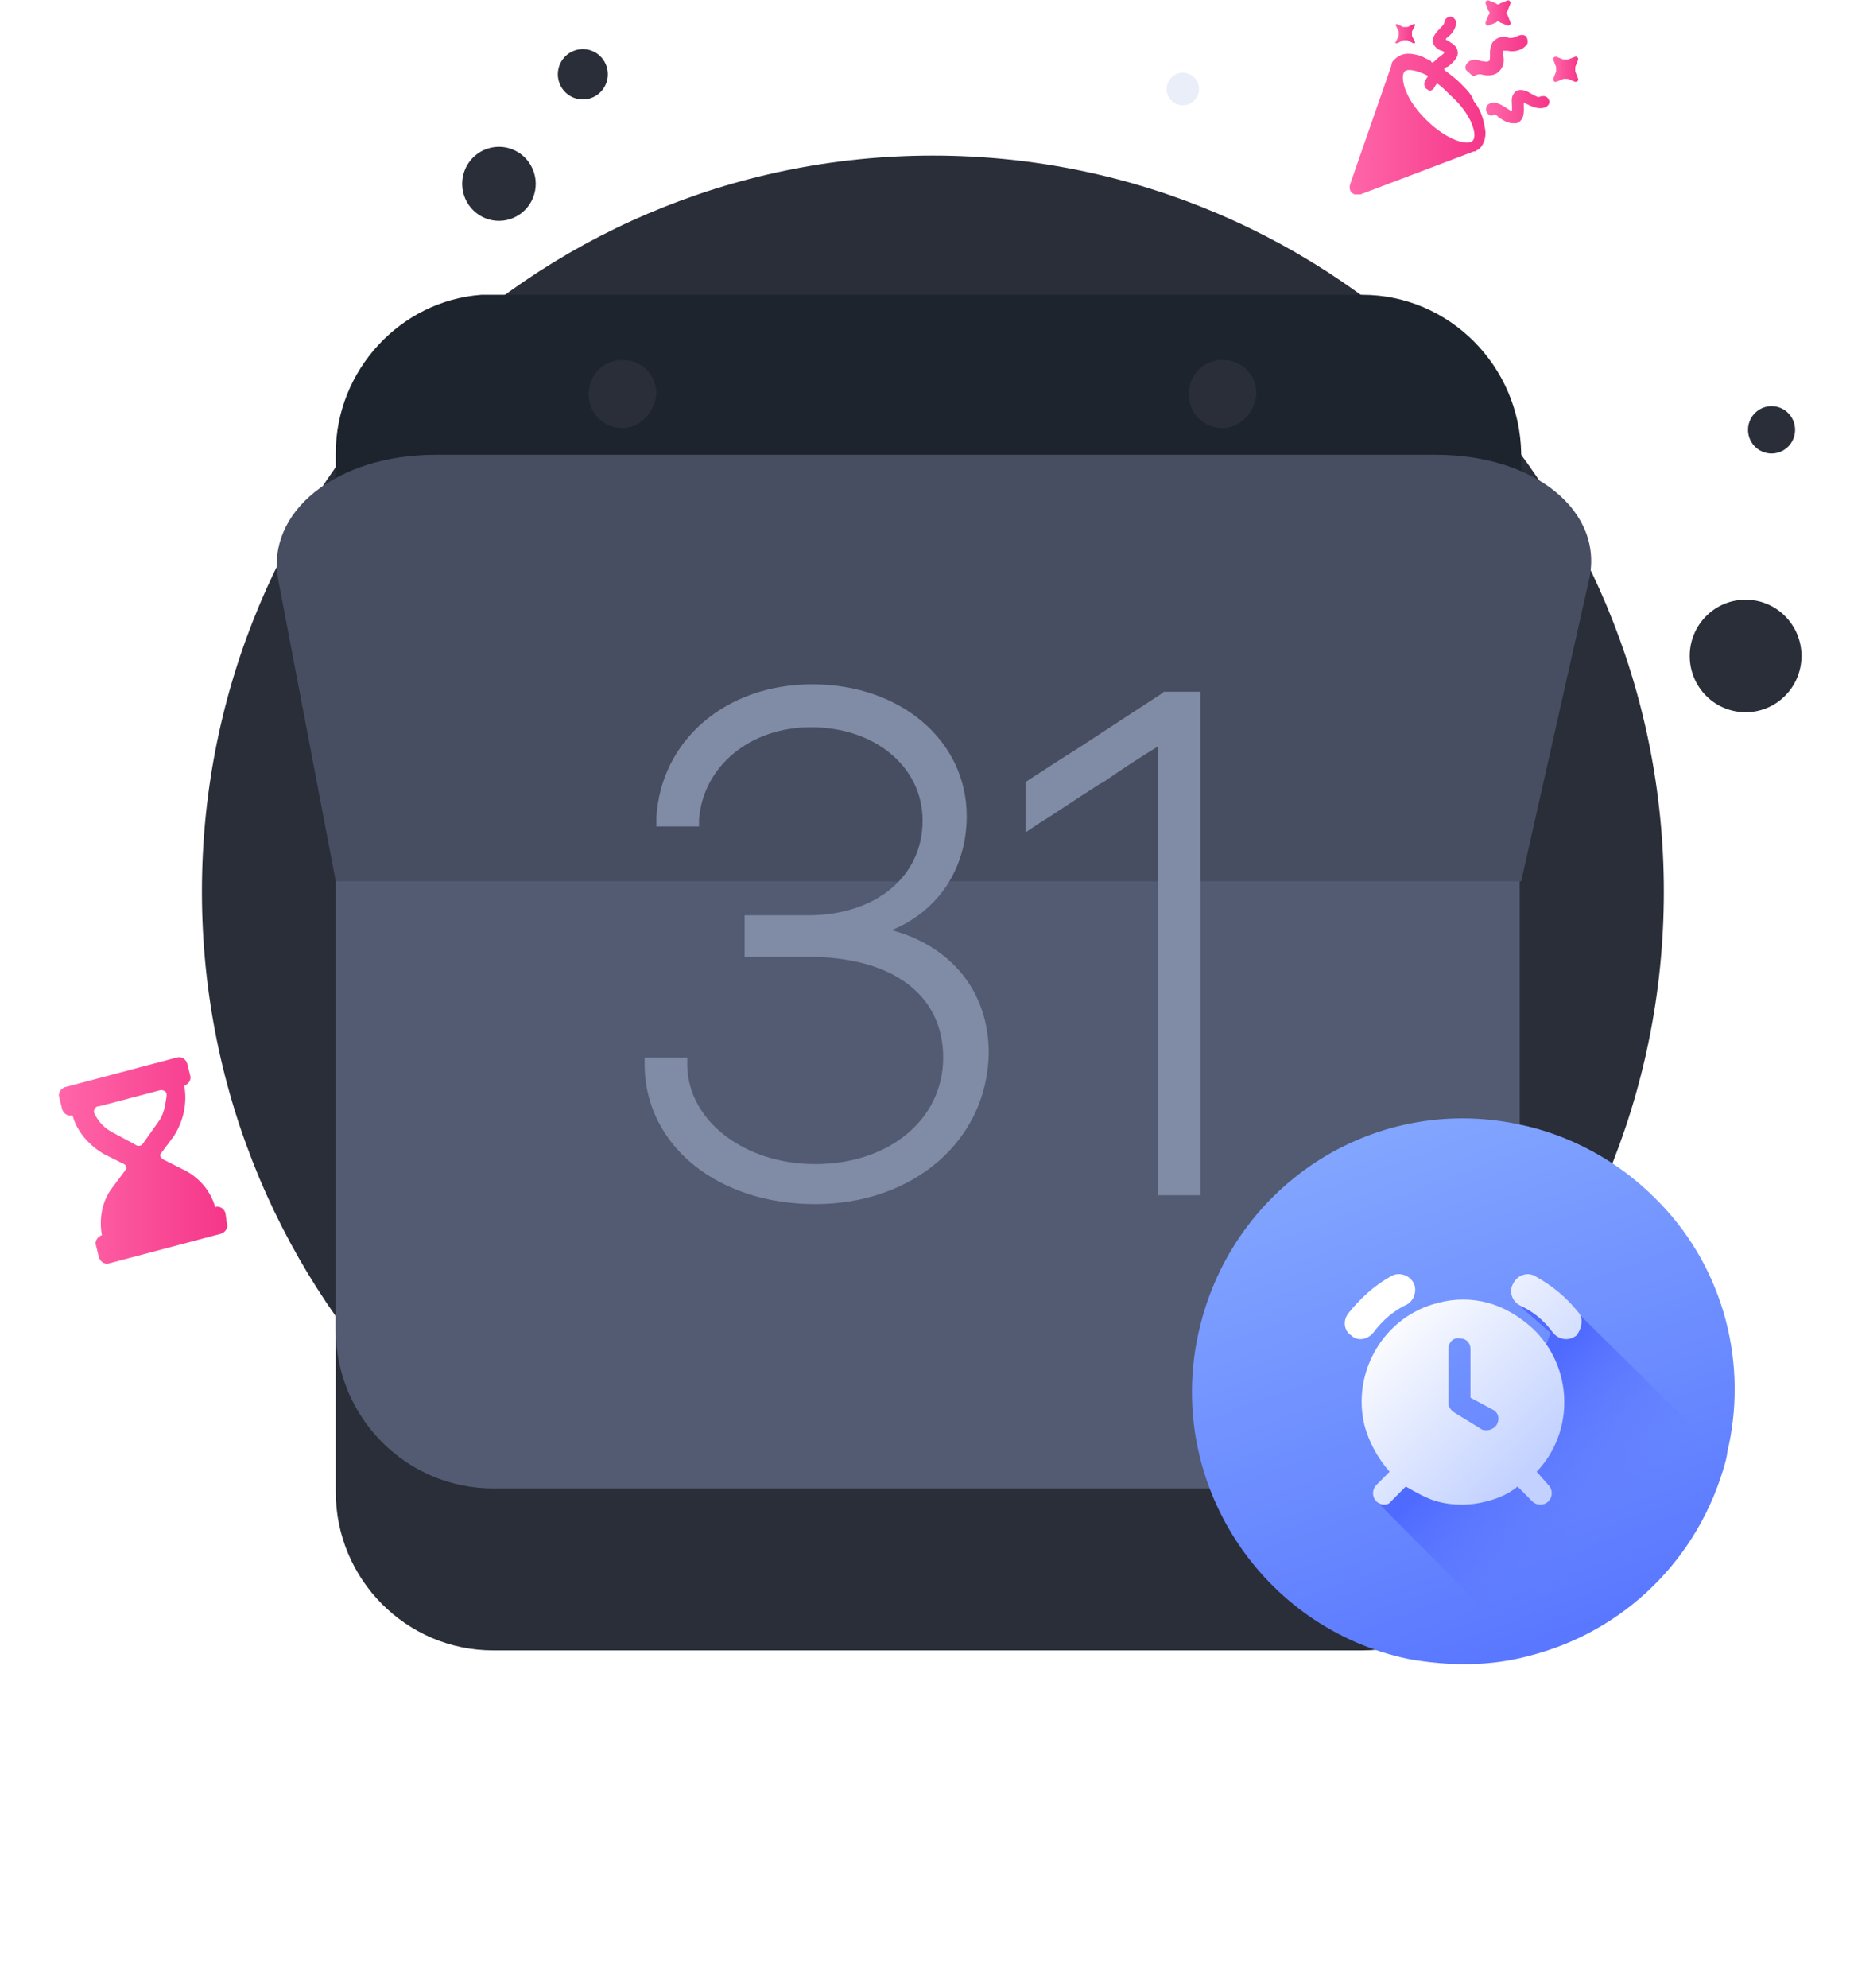<svg width="126" height="135" viewBox="0 0 126 135" fill="none" xmlns="http://www.w3.org/2000/svg">
<path d="M63.4 110.548C90.836 110.548 113.077 88.167 113.077 60.558C113.077 32.949 90.836 10.568 63.4 10.568C35.963 10.568 13.722 32.949 13.722 60.558C13.722 88.167 35.963 110.548 63.4 110.548Z" fill="#2A2E38"/>
<path d="M121.196 47.374C122.745 45.95 122.853 43.532 121.438 41.974C120.023 40.416 117.62 40.307 116.071 41.731C114.523 43.155 114.415 45.573 115.83 47.131C117.245 48.689 119.648 48.798 121.196 47.374Z" fill="#2A2E39"/>
<path d="M34.682 14.876C35.995 14.447 36.713 13.028 36.286 11.708C35.859 10.387 34.45 9.664 33.137 10.094C31.825 10.523 31.107 11.941 31.533 13.262C31.96 14.583 33.37 15.306 34.682 14.876Z" fill="#2A2E39"/>
<path d="M40.137 6.672C41.029 6.38 41.517 5.415 41.227 4.517C40.937 3.619 39.979 3.128 39.086 3.42C38.194 3.711 37.705 4.676 37.995 5.574C38.285 6.472 39.244 6.964 40.137 6.672Z" fill="#2A2E39"/>
<path d="M121.477 30.381C122.129 29.781 122.174 28.763 121.578 28.107C120.983 27.451 119.971 27.405 119.319 28.005C118.667 28.604 118.621 29.622 119.217 30.278C119.813 30.934 120.825 30.98 121.477 30.381Z" fill="#2A2E39"/>
<path d="M81.13 6.861C81.578 6.449 81.61 5.749 81.2 5.297C80.79 4.846 80.094 4.815 79.646 5.227C79.197 5.639 79.166 6.34 79.576 6.791C79.986 7.242 80.681 7.274 81.13 6.861Z" fill="#EAEEF9"/>
<g filter="url(#filter0_d)">
<path d="M92.587 20.023H69.997H32.713C27.216 20.425 22.818 25.152 22.818 30.785V56.836V59.753V90.331C22.818 96.265 27.616 101.093 33.513 101.093H92.587C98.484 101.093 103.282 96.265 103.282 90.331V59.753V56.836V30.785C103.282 24.851 98.484 20.023 92.587 20.023Z" fill="#2A2E38"/>
</g>
<path d="M92.587 20.023H69.997H32.713C27.216 20.425 22.818 25.152 22.818 30.785V55.529H103.382V30.785C103.282 24.851 98.484 20.023 92.587 20.023ZM42.309 29.075C41.01 29.075 40.01 28.069 40.01 26.762C40.01 25.454 41.01 24.448 42.309 24.448C43.609 24.448 44.608 25.454 44.608 26.762C44.508 27.969 43.509 29.075 42.309 29.075ZM83.091 29.075C81.791 29.075 80.792 28.069 80.792 26.762C80.792 25.454 81.791 24.448 83.091 24.448C84.39 24.448 85.39 25.454 85.39 26.762C85.29 27.969 84.29 29.075 83.091 29.075Z" fill="#1E242D"/>
<path d="M22.818 56.836V90.331C22.818 96.265 27.616 101.093 33.513 101.093H92.587C98.484 101.093 103.282 96.265 103.282 90.331V56.836H22.818Z" fill="#525B72"/>
<path d="M22.818 59.854L18.919 39.435C18.02 34.809 22.818 30.886 29.615 30.886H97.584C104.381 30.886 109.079 34.809 107.98 39.435L103.382 59.854" fill="#474E61"/>
<path d="M55.403 81.781C48.806 81.781 43.908 77.858 43.808 72.427V71.823H46.707V72.427C46.807 76.148 50.605 79.065 55.403 79.065C60.401 79.065 64.099 76.048 64.099 71.823C64.099 67.599 60.701 64.984 54.903 64.984H50.605V62.167H54.903C59.501 62.167 62.7 59.552 62.7 55.73C62.7 52.109 59.501 49.393 55.103 49.393C51.005 49.393 47.807 52.008 47.507 55.629V56.132H44.608V55.529C44.908 50.298 49.306 46.476 55.203 46.476C61.201 46.476 65.699 50.298 65.699 55.428C65.699 58.949 63.799 61.865 60.601 63.173C64.699 64.279 67.198 67.398 67.198 71.522C67.098 77.456 62.1 81.781 55.403 81.781Z" fill="#808BA5"/>
<path d="M78.693 81.278V50.701C77.693 51.304 76.294 52.209 74.994 53.115L74.794 53.215C73.195 54.221 71.596 55.328 70.596 55.931L69.697 56.535V53.115L69.997 52.913C70.796 52.411 71.996 51.606 73.295 50.801C75.294 49.494 77.593 47.985 78.993 47.08L79.093 46.979H81.591V81.177H78.693V81.278Z" fill="#808BA5"/>
<path d="M117.489 98.186C117.389 98.488 117.389 98.79 117.289 99.192C115.49 105.931 110.292 110.86 103.895 112.469C101.296 113.173 98.498 113.174 95.699 112.671C85.703 110.558 79.306 100.701 81.405 90.743C83.504 80.685 93.2 74.248 103.196 76.36C106.694 77.064 109.993 78.874 112.491 81.389C116.89 85.714 118.789 92.051 117.489 98.186Z" fill="url(#paint0_linear)"/>
<path d="M117.275 99.081C115.476 105.821 110.278 110.749 103.881 112.358L93.386 101.797L95.385 99.886L102.082 99.182L105.381 90.532L103.082 88.52L107.18 89.124L117.275 99.081Z" fill="url(#paint1_linear)"/>
<path d="M107.233 89.092C106.433 88.087 105.434 87.282 104.334 86.678C103.834 86.377 103.135 86.578 102.835 87.181C102.535 87.684 102.735 88.388 103.335 88.69C104.234 89.092 104.934 89.696 105.534 90.501C105.933 91.004 106.633 91.104 107.133 90.702C107.533 90.199 107.633 89.495 107.233 89.092Z" fill="url(#paint2_linear)"/>
<path d="M93.339 90.501C93.939 89.696 94.738 88.992 95.638 88.59C96.138 88.288 96.338 87.584 96.038 87.081C95.738 86.578 95.038 86.377 94.538 86.678C93.439 87.282 92.439 88.187 91.64 89.193C91.24 89.696 91.34 90.4 91.84 90.702C92.24 91.104 92.939 91.004 93.339 90.501Z" fill="url(#paint3_linear)"/>
<path d="M104.434 99.956C107.033 97.24 106.933 92.815 104.135 90.2C103.235 89.395 102.235 88.791 101.136 88.49C100.036 88.188 98.837 88.188 97.737 88.49C94.039 89.395 91.84 93.217 92.74 96.838C93.04 97.945 93.639 99.051 94.439 99.956L93.539 100.861C93.239 101.163 93.239 101.666 93.539 101.968C93.839 102.27 94.339 102.27 94.539 101.968L95.538 100.962C96.238 101.364 96.938 101.767 97.638 101.968C98.737 102.27 99.936 102.27 101.036 101.968C101.836 101.767 102.535 101.465 103.135 100.962L104.135 101.968C104.434 102.27 104.934 102.27 105.234 101.968C105.534 101.666 105.534 101.163 105.234 100.861L104.434 99.956ZM101.736 96.738C101.636 96.939 101.336 97.14 101.036 97.14C100.936 97.14 100.736 97.14 100.636 97.039L98.837 95.933C98.637 95.832 98.437 95.531 98.437 95.329V91.608C98.437 91.206 98.737 90.803 99.237 90.904C99.637 90.904 99.936 91.206 99.936 91.608V94.927L101.436 95.732C101.836 95.933 101.936 96.335 101.736 96.738Z" fill="url(#paint4_linear)"/>
<path d="M99.258 5.659C98.959 5.357 98.559 5.055 98.159 4.754V4.653C98.159 4.653 98.259 4.552 98.359 4.552C98.659 4.351 98.959 4.05 99.059 3.748C99.159 3.144 98.659 2.943 98.359 2.742C98.359 2.742 98.259 2.742 98.259 2.641L98.359 2.541C98.659 2.34 98.959 1.937 98.959 1.535C98.959 1.334 98.759 1.133 98.559 1.133C98.359 1.133 98.159 1.334 98.159 1.535C98.159 1.636 97.959 1.837 97.859 1.937C97.659 2.138 97.359 2.44 97.359 2.843C97.459 3.144 97.659 3.345 97.959 3.446C98.059 3.446 98.159 3.547 98.159 3.547C98.159 3.647 97.959 3.748 97.859 3.848C97.659 3.949 97.559 4.15 97.359 4.251C97.359 4.251 97.259 4.251 97.259 4.15C97.059 4.05 96.86 3.949 96.66 3.848C96.56 3.848 96.46 3.748 96.36 3.748C95.66 3.547 95.16 3.647 94.76 4.05C94.661 4.15 94.561 4.251 94.561 4.452L91.762 12.499C91.662 12.8 91.762 13.102 92.062 13.203C92.162 13.203 92.362 13.203 92.462 13.203L100.158 10.286H100.258C100.358 10.185 100.458 10.185 100.558 10.085C100.858 9.783 100.958 9.38 100.958 8.978C100.858 8.173 100.658 7.469 100.158 6.866C100.058 6.464 99.658 6.061 99.258 5.659ZM100.058 9.582C99.758 9.883 98.359 9.582 96.86 8.073C95.36 6.564 95.16 5.156 95.46 4.854C95.66 4.653 96.26 4.754 97.059 5.156L96.86 5.458C96.76 5.659 96.76 5.86 96.96 6.061C97.059 6.061 97.059 6.162 97.159 6.162C97.259 6.162 97.459 6.061 97.459 5.961L97.659 5.659C97.959 5.86 98.259 6.162 98.559 6.464C100.058 7.771 100.458 9.28 100.058 9.582Z" fill="url(#paint5_linear)"/>
<path d="M104.656 6.564C104.556 6.664 104.256 6.463 104.057 6.362C103.757 6.161 103.257 5.96 102.957 6.262C102.657 6.564 102.757 6.865 102.757 7.268C102.757 7.368 102.757 7.469 102.757 7.569C102.557 7.469 102.457 7.368 102.257 7.268C101.957 7.067 101.458 6.765 101.058 7.167C100.958 7.368 100.958 7.569 101.158 7.771C101.258 7.871 101.458 7.871 101.558 7.771C101.658 7.771 101.758 7.871 101.857 7.972C102.157 8.173 102.457 8.374 102.857 8.374C102.957 8.374 102.957 8.374 103.057 8.374C103.657 8.173 103.557 7.469 103.557 7.167C103.557 7.167 103.557 7.067 103.557 6.966C103.657 6.966 103.657 7.067 103.757 7.067C104.156 7.268 104.656 7.469 105.056 7.268C105.256 7.167 105.356 6.966 105.256 6.765C105.156 6.564 104.956 6.463 104.656 6.564C104.756 6.564 104.656 6.564 104.656 6.564Z" fill="url(#paint6_linear)"/>
<path d="M100.158 5.155C100.258 5.155 100.358 5.055 100.458 5.055C100.558 5.055 100.658 5.055 100.658 5.055C101.058 5.155 101.458 5.155 101.757 4.954C102.157 4.653 102.257 4.25 102.157 3.747C102.157 3.647 102.157 3.446 102.157 3.446C102.257 3.446 102.357 3.446 102.457 3.446C102.857 3.546 103.357 3.446 103.657 3.144C103.857 3.043 103.857 2.741 103.757 2.54C103.657 2.339 103.357 2.339 103.157 2.44C102.957 2.54 102.657 2.641 102.457 2.54C102.057 2.44 101.757 2.54 101.458 2.842C101.258 3.144 101.258 3.446 101.258 3.747C101.258 4.049 101.258 4.15 101.158 4.15C101.058 4.25 100.858 4.15 100.658 4.15C100.358 4.049 99.958 3.948 99.658 4.351C99.558 4.552 99.558 4.753 99.758 4.854C100.058 5.155 100.058 5.155 100.158 5.155Z" fill="url(#paint7_linear)"/>
<path d="M100.958 1.535C100.958 1.636 100.958 1.636 101.058 1.736H101.158L101.658 1.535C101.758 1.435 101.858 1.435 101.958 1.535L102.458 1.736C102.558 1.736 102.558 1.736 102.658 1.636V1.535L102.458 1.032C102.358 0.931 102.358 0.831 102.458 0.73L102.658 0.227C102.658 0.126 102.658 0.126 102.558 0.026H102.458L101.958 0.227C101.858 0.328 101.758 0.328 101.658 0.227L101.158 0.026C101.058 0.026 101.058 0.026 100.958 0.126V0.227L101.158 0.73C101.258 0.831 101.258 0.931 101.158 1.032L100.958 1.535Z" fill="url(#paint8_linear)"/>
<path d="M107.056 4.854C107.056 4.753 107.056 4.653 107.056 4.552L107.256 4.049C107.256 3.948 107.256 3.948 107.156 3.848H107.056L106.556 4.049C106.456 4.049 106.356 4.049 106.256 4.049L105.756 3.848C105.656 3.848 105.656 3.848 105.556 3.948V4.049L105.756 4.552C105.756 4.653 105.756 4.753 105.756 4.854L105.556 5.357C105.556 5.458 105.556 5.458 105.656 5.559H105.756L106.256 5.357C106.356 5.357 106.456 5.357 106.556 5.357L107.056 5.559C107.156 5.559 107.156 5.559 107.256 5.458V5.357L107.056 4.854Z" fill="url(#paint9_linear)"/>
<path d="M94.96 2.943L95.36 2.742C95.46 2.742 95.56 2.742 95.66 2.742L96.06 2.943H96.16V2.843L95.96 2.44C95.96 2.339 95.96 2.239 95.96 2.138L96.16 1.736V1.635H96.06L95.66 1.836C95.56 1.836 95.46 1.836 95.36 1.836L94.96 1.635H94.86V1.736L95.06 2.138C95.06 2.239 95.06 2.339 95.06 2.44L94.86 2.843C94.76 2.943 94.86 2.943 94.96 2.943C94.86 2.943 94.96 2.943 94.96 2.943Z" fill="url(#paint10_linear)"/>
<path d="M12.522 73.734C12.822 73.634 13.022 73.332 12.922 73.03L12.722 72.226C12.622 71.924 12.322 71.723 12.022 71.823L4.426 73.835C4.126 73.936 3.926 74.237 4.026 74.539L4.226 75.344C4.326 75.645 4.626 75.847 4.926 75.746C5.225 76.853 6.025 77.758 7.025 78.361L8.424 79.065C8.624 79.166 8.624 79.367 8.524 79.468L7.624 80.675C6.925 81.58 6.725 82.787 6.925 83.893C6.625 83.994 6.425 84.296 6.525 84.597L6.725 85.402C6.825 85.704 7.125 85.905 7.424 85.804L15.021 83.793C15.321 83.692 15.521 83.39 15.421 83.089L15.321 82.385C15.221 82.083 14.921 81.882 14.621 81.982C14.321 80.876 13.522 79.971 12.522 79.468L11.123 78.764C10.923 78.663 10.823 78.462 10.923 78.361L11.822 77.154C12.522 76.048 12.722 74.841 12.522 73.734ZM10.723 76.249L9.723 77.657C9.623 77.858 9.324 77.858 9.224 77.758L7.724 76.953C7.125 76.651 6.725 76.249 6.425 75.645C6.325 75.444 6.425 75.243 6.625 75.142C6.625 75.142 6.625 75.142 6.725 75.142L10.923 74.036C11.123 74.036 11.323 74.137 11.323 74.338C11.323 74.338 11.323 74.338 11.323 74.439C11.223 75.142 11.123 75.746 10.723 76.249Z" fill="url(#paint11_linear)"/>
<defs>
<filter id="filter0_d" x="0.818" y="9.023" width="124.464" height="125.07" filterUnits="userSpaceOnUse" color-interpolation-filters="sRGB">
<feFlood flood-opacity="0" result="BackgroundImageFix"/>
<feColorMatrix in="SourceAlpha" type="matrix" values="0 0 0 0 0 0 0 0 0 0 0 0 0 0 0 0 0 0 127 0"/>
<feOffset dy="11"/>
<feGaussianBlur stdDeviation="11"/>
<feColorMatrix type="matrix" values="0 0 0 0 0 0 0 0 0 0 0 0 0 0 0 0 0 0 0.18 0"/>
<feBlend mode="normal" in2="BackgroundImageFix" result="effect1_dropShadow"/>
<feBlend mode="normal" in="SourceGraphic" in2="effect1_dropShadow" result="shape"/>
</filter>
<linearGradient id="paint0_linear" x1="92.996" y1="76.693" x2="105.623" y2="111.176" gradientUnits="userSpaceOnUse">
<stop stop-color="#83A6FF"/>
<stop offset="1" stop-color="#5A78FF"/>
</linearGradient>
<linearGradient id="paint1_linear" x1="101.345" y1="96.472" x2="109.216" y2="104.293" gradientUnits="userSpaceOnUse">
<stop stop-color="#4F6AFF"/>
<stop offset="1" stop-color="#657EFF" stop-opacity="0"/>
</linearGradient>
<linearGradient id="paint2_linear" x1="110.235" y1="93.771" x2="99.842" y2="83.442" gradientUnits="userSpaceOnUse">
<stop offset="0.011" stop-color="#C2D1FF"/>
<stop offset="1" stop-color="white"/>
</linearGradient>
<linearGradient id="paint3_linear" x1="104.509" y1="99.533" x2="94.116" y2="89.204" gradientUnits="userSpaceOnUse">
<stop offset="0.011" stop-color="#C2D1FF"/>
<stop offset="1" stop-color="white"/>
</linearGradient>
<linearGradient id="paint4_linear" x1="103.375" y1="100.675" x2="92.981" y2="90.346" gradientUnits="userSpaceOnUse">
<stop offset="0.011" stop-color="#C2D1FF"/>
<stop offset="1" stop-color="white"/>
</linearGradient>
<linearGradient id="paint5_linear" x1="91.774" y1="7.257" x2="101.085" y2="7.257" gradientUnits="userSpaceOnUse">
<stop stop-color="#FF66A9"/>
<stop offset="1" stop-color="#F53689"/>
</linearGradient>
<linearGradient id="paint6_linear" x1="101.08" y1="7.2" x2="105.259" y2="7.2" gradientUnits="userSpaceOnUse">
<stop stop-color="#FF66A9"/>
<stop offset="1" stop-color="#F53689"/>
</linearGradient>
<linearGradient id="paint7_linear" x1="99.781" y1="3.828" x2="103.956" y2="3.828" gradientUnits="userSpaceOnUse">
<stop stop-color="#FF66A9"/>
<stop offset="1" stop-color="#F53689"/>
</linearGradient>
<linearGradient id="paint8_linear" x1="100.986" y1="0.786" x2="102.735" y2="0.786" gradientUnits="userSpaceOnUse">
<stop stop-color="#FF66A9"/>
<stop offset="1" stop-color="#F53689"/>
</linearGradient>
<linearGradient id="paint9_linear" x1="105.592" y1="4.729" x2="107.3" y2="4.729" gradientUnits="userSpaceOnUse">
<stop stop-color="#FF66A9"/>
<stop offset="1" stop-color="#F53689"/>
</linearGradient>
<linearGradient id="paint10_linear" x1="94.808" y1="2.324" x2="96.114" y2="2.324" gradientUnits="userSpaceOnUse">
<stop stop-color="#FF66A9"/>
<stop offset="1" stop-color="#F53689"/>
</linearGradient>
<linearGradient id="paint11_linear" x1="3.926" y1="78.83" x2="15.552" y2="78.83" gradientUnits="userSpaceOnUse">
<stop stop-color="#FF66A9"/>
<stop offset="1" stop-color="#F53689"/>
</linearGradient>
</defs>
</svg>
